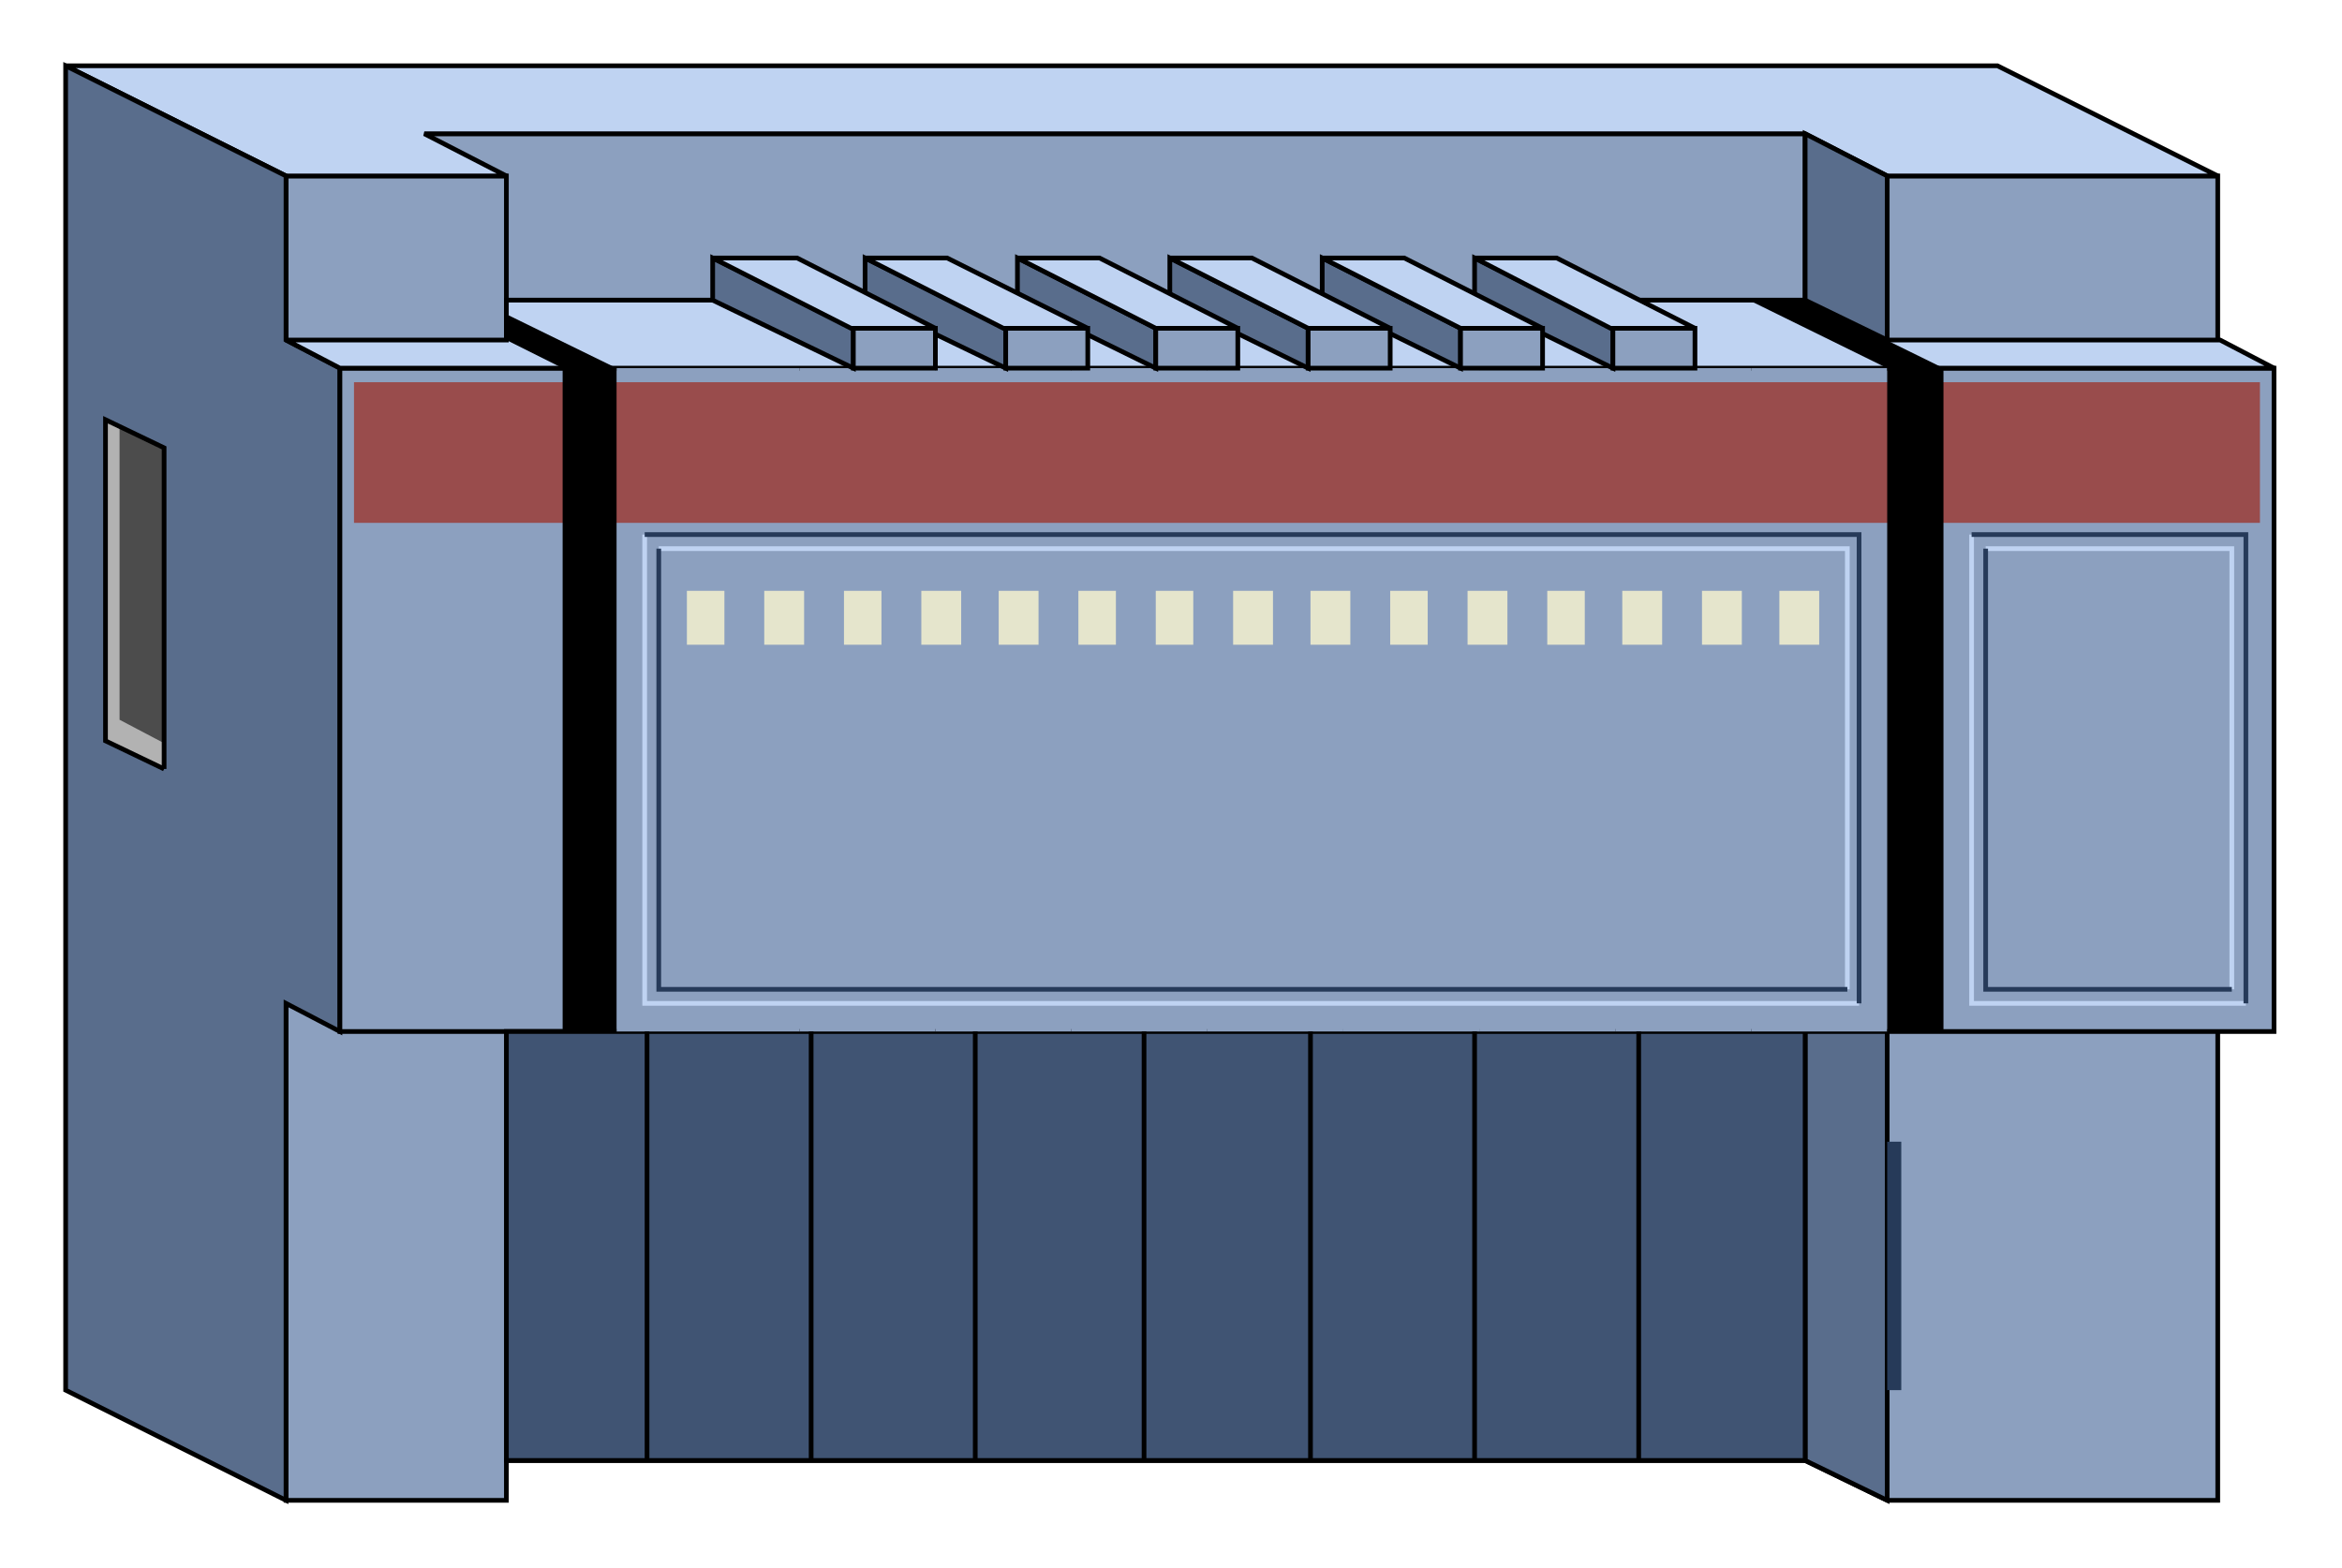  

<svg xmlns:agg="http://www.example.com" xmlns="http://www.w3.org/2000/svg"  width="1.605in" height="1.075in" viewBox="0 0 999 669">

<path style="fill:#8ca0bf;stroke:#000;stroke-width:2" d="M770,57 l0,71 -590,0 0,-71 590,0z" />
<path style="fill:#8ca0bf;stroke:#000;stroke-width:2" d="M946,75 l0,565 -141,0 -35,-17 -554,0 0,17 -94,0 0,-565 94,0 0,70 589,0 0,-70 141,0z" />
<path style="fill:#bfd3f2;stroke:#000;stroke-width:2" d="M122,75 l94,0 -35,-18 589,0 35,18 141,0 -94,-47 -824,0 94,47z" />
<path style="fill:#596d8c;stroke:#000;stroke-width:2" d="M145,440 l0,-283 -23,-12 0,-70 -94,-47 0,565 94,47 0,-212 23,12z" />
<path style="fill:#596d8c;stroke:#000;stroke-width:2" d="M805,640 l0,-565 -35,-18 0,566 35,17z" />
<path style="fill:#8ca0bf;stroke:#000;stroke-width:2" d="M970,440 l-825,0 0,-283 825,0 0,283z" />
<path style="fill:#405473;stroke:#000;stroke-width:2" d="M770,623 l0,-183 -554,0 0,183 554,0z" />
<path style="fill:#bfd3f2;stroke:#000;stroke-width:2" d="M122,145 l94,0 0,-17 554,0 35,17 142,0 23,12 -825,0 -23,-12z" />
<path style="fill:#8ca0bf" d="M805,440 l-58,0 0,-283 58,0 0,283z" />
<path style="fill:#8ca0bf" d="M747,440 l-58,0 0,-283 58,0 0,283z" />
<path style="fill:#8ca0bf" d="M689,440 l-58,0 0,-283 58,0 0,283z" />
<path style="fill:#8ca0bf" d="M631,440 l-58,0 0,-283 58,0 0,283z" />
<path style="fill:#8ca0bf" d="M573,440 l-58,0 0,-283 58,0 0,283z" />
<path style="fill:#8ca0bf" d="M515,440 l-58,0 0,-283 58,0 0,283z" />
<path style="fill:#8ca0bf" d="M457,440 l-58,0 0,-283 58,0 0,283z" />
<path style="fill:#8ca0bf" d="M399,440 l-58,0 0,-283 58,0 0,283z" />
<path style="fill:#8ca0bf" d="M341,440 l-78,0 0,-283 78,0 0,283z" />
<path style="fill:#994c4c" d="M151,223 l0,-60 813,0 0,60 -813,0z" />
<path style="fill:none;stroke:#bfd3f2;stroke-width:2" d="M952,422 l0,-188 -105,0" />
<path style="fill:none;stroke:#bfd3f2;stroke-width:2" d="M841,228 l0,200 117,0" />
<path style="fill:none;stroke:#bfd3f2;stroke-width:2" d="M275,228 l0,200 518,0" />
<path style="fill:none;stroke:#bfd3f2;stroke-width:2" d="M788,422 l0,-188 -507,0" />
<path style="fill:none;stroke:#263a59;stroke-width:2" d="M958,428 l0,-200 -117,0" />
<path style="fill:none;stroke:#263a59;stroke-width:2" d="M847,234 l0,188 105,0" />
<path style="fill:none;stroke:#263a59;stroke-width:2" d="M793,428 l0,-200 -518,0" />
<path style="fill:none;stroke:#263a59;stroke-width:2" d="M281,234 l0,188 507,0" />
<path style="fill:none;stroke:#000;stroke-width:2" d="M699,440 l0,183" />
<path style="fill:none;stroke:#000;stroke-width:2" d="M629,440 l0,183" />
<path style="fill:none;stroke:#000;stroke-width:2" d="M559,440 l0,183" />
<path style="fill:none;stroke:#000;stroke-width:2" d="M488,440 l0,183" />
<path style="fill:none;stroke:#000;stroke-width:2" d="M416,440 l0,183" />
<path style="fill:none;stroke:#000;stroke-width:2" d="M346,440 l0,183" />
<path style="fill:none;stroke:#000;stroke-width:2" d="M276,440 l0,183" />
<path style="fill:#263a59" d="M811,487 l-6,0 0,106 6,0 0,-106z" />
<path style="fill:#b2b2b2" d="M70,328 l0,-137 -25,-12 0,137 25,12z" />
<path style="fill:#4c4c4c" d="M70,317 l0,-126 -19,-10 0,126 19,10z" />
<path style="fill:none;stroke:#000;stroke-width:2" d="M70,328 l0,-137 -25,-12 0,137 25,12" />
<path style="fill:#000" d="M263,440 l-23,0 0,-283 -24,-12 0,-11 47,23 0,283z" />
<path style="fill:#000" d="M829,440 l-24,0 0,-283 -59,-29 24,0 59,29 0,283z" />
<path style="fill:#e5e5cc" d="M776,252 l-17,0 0,23 17,0 0,-23z" />
<path style="fill:#e5e5cc" d="M743,252 l-17,0 0,23 17,0 0,-23z" />
<path style="fill:#e5e5cc" d="M709,252 l-17,0 0,23 17,0 0,-23z" />
<path style="fill:#e5e5cc" d="M676,252 l-16,0 0,23 16,0 0,-23z" />
<path style="fill:#e5e5cc" d="M643,252 l-17,0 0,23 17,0 0,-23z" />
<path style="fill:#e5e5cc" d="M609,252 l-16,0 0,23 16,0 0,-23z" />
<path style="fill:#e5e5cc" d="M576,252 l-17,0 0,23 17,0 0,-23z" />
<path style="fill:#e5e5cc" d="M543,252 l-17,0 0,23 17,0 0,-23z" />
<path style="fill:#e5e5cc" d="M509,252 l-16,0 0,23 16,0 0,-23z" />
<path style="fill:#e5e5cc" d="M476,252 l-16,0 0,23 16,0 0,-23z" />
<path style="fill:#e5e5cc" d="M443,252 l-17,0 0,23 17,0 0,-23z" />
<path style="fill:#e5e5cc" d="M410,252 l-17,0 0,23 17,0 0,-23z" />
<path style="fill:#e5e5cc" d="M376,252 l-16,0 0,23 16,0 0,-23z" />
<path style="fill:#e5e5cc" d="M343,252 l-17,0 0,23 17,0 0,-23z" />
<path style="fill:#e5e5cc" d="M309,252 l-16,0 0,23 16,0 0,-23z" />
<path style="fill:#596d8c;stroke:#000;stroke-width:2" d="M364,157 l-60,-29 0,-18 60,30 0,17z" />
<path style="fill:#596d8c;stroke:#000;stroke-width:2" d="M429,157 l-60,-29 0,-18 60,30 0,17z" />
<path style="fill:#596d8c;stroke:#000;stroke-width:2" d="M493,157 l-59,-29 0,-18 59,30 0,17z" />
<path style="fill:#596d8c;stroke:#000;stroke-width:2" d="M558,157 l-59,-29 0,-18 59,30 0,17z" />
<path style="fill:#596d8c;stroke:#000;stroke-width:2" d="M623,157 l-59,-29 0,-18 59,30 0,17z" />
<path style="fill:#596d8c;stroke:#000;stroke-width:2" d="M688,157 l-59,-29 0,-18 59,30 0,17z" />
<path style="fill:#bfd3f2;stroke:#000;stroke-width:2" d="M399,140 l-59,-30 -36,0 59,30 36,0z" />
<path style="fill:#bfd3f2;stroke:#000;stroke-width:2" d="M464,140 l-60,-30 -35,0 59,30 36,0z" />
<path style="fill:#bfd3f2;stroke:#000;stroke-width:2" d="M528,140 l-59,-30 -35,0 59,30 35,0z" />
<path style="fill:#bfd3f2;stroke:#000;stroke-width:2" d="M593,140 l-59,-30 -35,0 59,30 35,0z" />
<path style="fill:#bfd3f2;stroke:#000;stroke-width:2" d="M658,140 l-59,-30 -35,0 59,30 35,0z" />
<path style="fill:#bfd3f2;stroke:#000;stroke-width:2" d="M723,140 l-59,-30 -35,0 58,30 36,0z" />
<path style="fill:#8ca0bf;stroke:#000;stroke-width:2" d="M399,157 l0,-17 -35,0 0,17 35,0z" />
<path style="fill:#8ca0bf;stroke:#000;stroke-width:2" d="M464,157 l0,-17 -35,0 0,17 35,0z" />
<path style="fill:#8ca0bf;stroke:#000;stroke-width:2" d="M528,157 l0,-17 -35,0 0,17 35,0z" />
<path style="fill:#8ca0bf;stroke:#000;stroke-width:2" d="M593,157 l0,-17 -35,0 0,17 35,0z" />
<path style="fill:#8ca0bf;stroke:#000;stroke-width:2" d="M658,157 l0,-17 -35,0 0,17 35,0z" />
<path style="fill:#8ca0bf;stroke:#000;stroke-width:2" d="M723,157 l0,-17 -35,0 0,17 35,0z" />

</svg>
